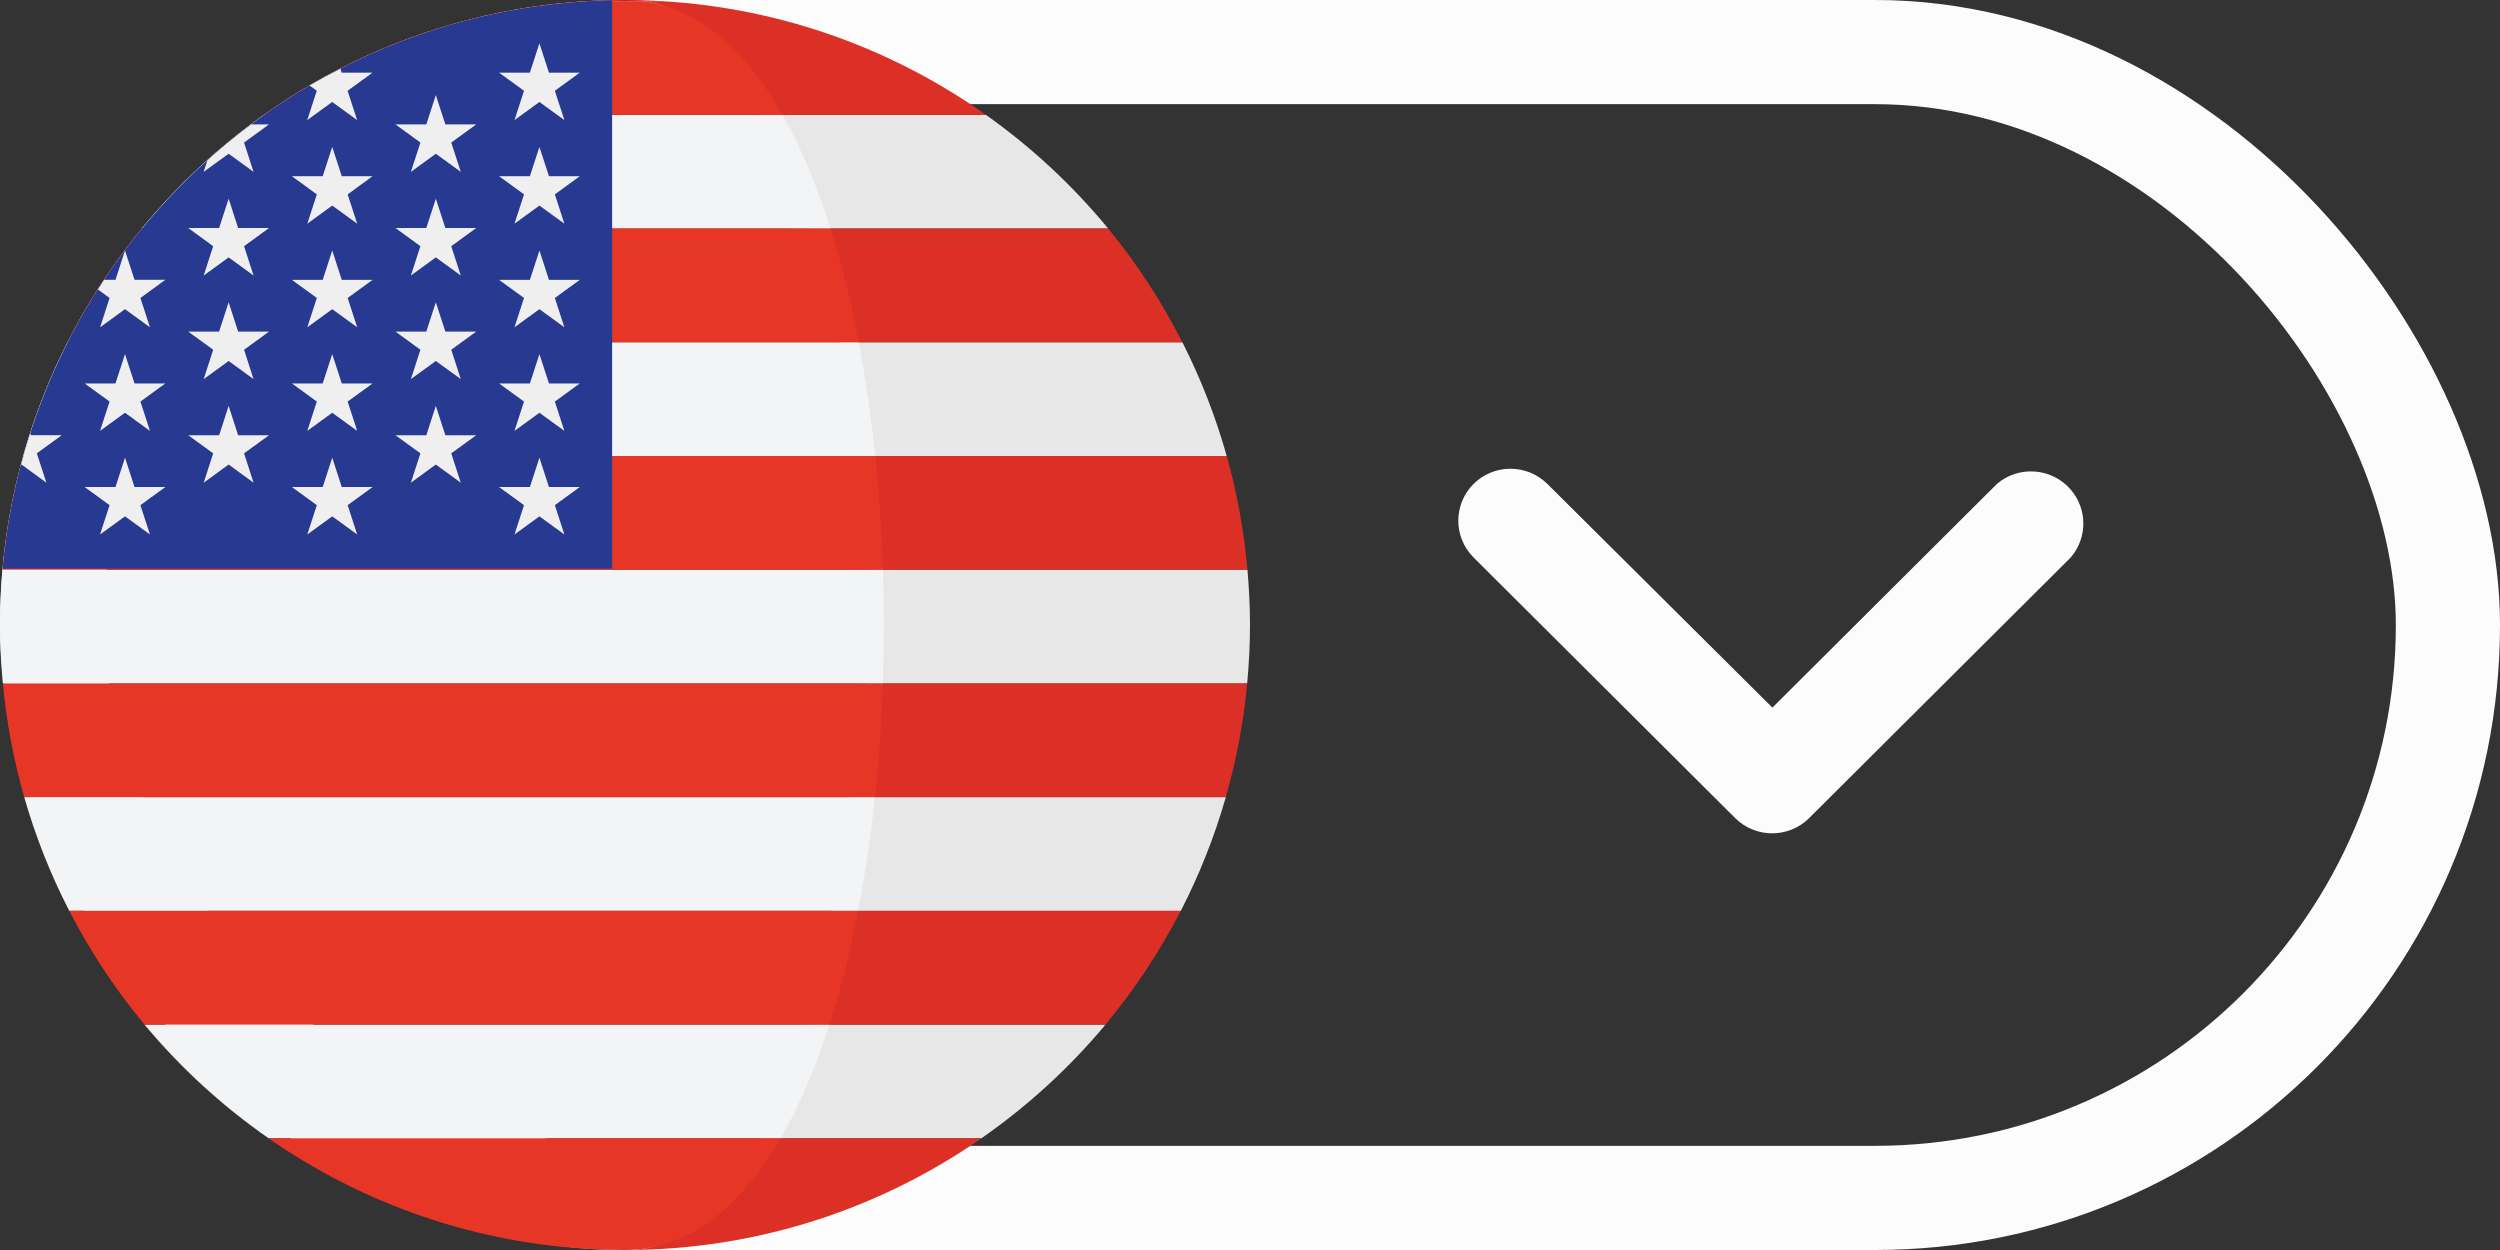 <svg width="48" height="24" viewBox="0 0 48 24" fill="none" xmlns="http://www.w3.org/2000/svg">
<rect x="0" y="0" width="48" height="24" fill="#333333" stroke="none"/>
<rect x="1" y="1" width="46" height="22" rx="11" stroke="#FCFCFC" stroke-width="2"/>
<g clip-path="url(#clip0)">
<path d="M23.947 13.122H0.055V13.123H23.947V13.122Z" fill="#C42126"/>
<path d="M22.702 6.572H1.299V6.572H22.702V6.572Z" fill="#C42126"/>
<path d="M23.552 8.755H0.447V8.755H23.552V8.755Z" fill="#C42126"/>
<path d="M5.158 21.856H18.843L18.844 21.855H5.157L5.158 21.856Z" fill="#C42126"/>
<path d="M11.999 0C11.764 0 11.53 0.009 11.298 0.022H12.701C12.469 0.009 12.235 0 11.999 0Z" fill="#C42126"/>
<path d="M23.95 10.938H0.05V10.939H23.95V10.938Z" fill="#C42126"/>
<path d="M15.547 4.388H21.277C20.596 3.56 19.805 2.826 18.929 2.205H14.626C14.982 2.832 15.288 3.571 15.547 4.388Z" fill="#E7E7E7"/>
<path d="M14.626 2.205H18.929C17.15 0.945 15.014 0.155 12.701 0.022H12.332C13.421 0.159 13.921 0.964 14.626 2.205Z" fill="#DC3027"/>
<path d="M23.553 8.755C23.339 7.994 23.053 7.264 22.702 6.572H16.109C16.243 7.273 16.348 8.005 16.426 8.755H23.553Z" fill="#E7E7E7"/>
<path d="M15.738 6.572H22.701C22.304 5.791 21.828 5.059 21.277 4.388H15.194C15.409 5.067 15.591 5.8 15.738 6.572Z" fill="#DC3027"/>
<path d="M16.679 13.122H23.946C23.98 12.753 24 12.378 24 12C24 11.642 23.981 11.289 23.951 10.939H16.68C16.704 11.665 16.704 12.396 16.679 13.122Z" fill="#E7E7E7"/>
<path d="M23.951 10.938C23.885 10.189 23.75 9.459 23.553 8.755H16.12C16.195 9.47 16.244 10.202 16.268 10.938H23.951Z" fill="#DC3027"/>
<path d="M15.984 17.489H22.671C23.027 16.797 23.318 16.067 23.536 15.305H16.308C16.228 16.056 16.12 16.788 15.984 17.489Z" fill="#E7E7E7"/>
<path d="M23.535 15.305C23.737 14.602 23.877 13.872 23.946 13.122H16.452C16.427 13.86 16.376 14.591 16.3 15.305H23.535Z" fill="#DC3027"/>
<path d="M18.843 21.855C19.732 21.237 20.534 20.502 21.226 19.672H15.595C15.332 20.493 15.02 21.231 14.657 21.855H18.843Z" fill="#E7E7E7"/>
<path d="M15.384 19.672H21.226C21.783 19.002 22.267 18.27 22.67 17.489H15.935C15.785 18.261 15.601 18.994 15.384 19.672Z" fill="#DC3027"/>
<path d="M11.565 23.991C11.541 23.991 11.517 23.989 11.492 23.989C11.517 23.989 11.541 23.991 11.565 23.991Z" fill="#DC3027"/>
<path d="M12 24C14.544 24 16.901 23.206 18.843 21.856H14.5C13.729 23.184 13.22 24 12 24Z" fill="#DC3027"/>
<path d="M12 24C11.854 24 11.71 23.997 11.565 23.991C11.711 23.996 11.856 24 12 24Z" fill="#C42126"/>
<path d="M15.024 2.205H5.072C4.195 2.826 3.404 3.56 2.724 4.388H15.944C15.686 3.571 15.38 2.832 15.024 2.205Z" fill="#F3F4F5"/>
<path d="M5.071 2.205H15.023C14.318 0.964 13.421 0.159 12.332 0.022H11.298C8.985 0.155 6.85 0.945 5.071 2.205Z" fill="#E73625"/>
<path d="M0.447 8.755H16.804C16.726 8.005 16.621 7.273 16.487 6.572H1.298C0.947 7.264 0.661 7.994 0.447 8.755Z" fill="#F3F4F5"/>
<path d="M2.723 4.388C2.172 5.059 1.695 5.791 1.299 6.572H16.488C16.34 5.8 16.158 5.067 15.944 4.388C15.944 4.388 2.723 4.388 2.723 4.388Z" fill="#E73625"/>
<path d="M0 12C0 12.378 0.02 12.753 0.054 13.122H16.951C16.976 12.396 16.977 11.665 16.953 10.939H0.049C0.019 11.289 0 11.642 0 12Z" fill="#F3F4F5"/>
<path d="M0.05 10.938H16.953C16.929 10.201 16.88 9.47 16.805 8.755H0.448C0.25 9.459 0.115 10.189 0.05 10.938Z" fill="#E73625"/>
<path d="M16.799 15.305H0.465C0.683 16.067 0.974 16.797 1.33 17.488H16.475C16.611 16.788 16.719 16.056 16.799 15.305Z" fill="#F3F4F5"/>
<path d="M0.465 15.305H16.799C16.875 14.591 16.926 13.859 16.952 13.122H0.055C0.124 13.872 0.264 14.602 0.465 15.305Z" fill="#E73625"/>
<path d="M5.157 21.855H14.987C15.35 21.231 15.662 20.493 15.925 19.672H2.774C3.466 20.502 4.268 21.237 5.157 21.855Z" fill="#F3F4F5"/>
<path d="M1.33 17.488C1.733 18.27 2.217 19.002 2.774 19.672H15.925C16.142 18.994 16.326 18.261 16.475 17.488H1.33Z" fill="#E73625"/>
<path d="M11.492 23.989C11.516 23.989 11.54 23.991 11.565 23.991C11.709 23.996 11.854 24 11.999 24C13.22 24 14.215 23.184 14.986 21.856H5.157C6.968 23.115 9.142 23.891 11.492 23.989Z" fill="#E73625"/>
<path d="M11.752 0.006C5.603 0.131 0.591 4.879 0.052 10.919H11.753V0.006H11.752Z" fill="#283991"/>
<path d="M2.4 6.799L2.583 7.362H3.175L2.696 7.71L2.879 8.273L2.4 7.925L1.921 8.273L2.104 7.71L1.625 7.362H2.217L2.4 6.799Z" fill="#EFEFEF"/>
<path d="M2.4 8.788L2.583 9.351H3.175L2.696 9.699L2.879 10.262L2.4 9.914L1.921 10.262L2.104 9.699L1.625 9.351H2.217L2.4 8.788Z" fill="#EFEFEF"/>
<path d="M4.39 3.815L4.572 4.378H5.165L4.686 4.727L4.868 5.29L4.39 4.942L3.911 5.29L4.093 4.727L3.614 4.378H4.207L4.39 3.815Z" fill="#EFEFEF"/>
<path d="M4.39 5.804L4.572 6.367H5.165L4.686 6.715L4.868 7.279L4.39 6.931L3.911 7.279L4.093 6.715L3.614 6.367H4.207L4.39 5.804Z" fill="#EFEFEF"/>
<path d="M4.39 7.793L4.572 8.357H5.165L4.686 8.704L4.868 9.268L4.39 8.919L3.911 9.268L4.093 8.704L3.614 8.357H4.207L4.39 7.793Z" fill="#EFEFEF"/>
<path d="M0.89 9.267L0.707 8.704L1.186 8.356H0.594L0.581 8.315C0.516 8.516 0.457 8.72 0.403 8.925L0.412 8.919L0.89 9.267Z" fill="#EFEFEF"/>
<path d="M1.922 6.284L2.4 5.936L2.879 6.284L2.696 5.721L3.175 5.372H2.583L2.4 4.81L2.217 5.372H1.999C1.959 5.434 1.919 5.496 1.88 5.558L2.104 5.721L1.922 6.284Z" fill="#EFEFEF"/>
<path d="M4.39 2.952L4.868 3.3L4.686 2.737L5.164 2.389H4.822C4.532 2.606 4.252 2.836 3.982 3.079L3.91 3.3L4.39 2.952Z" fill="#EFEFEF"/>
<path d="M5.899 2.306L6.378 1.958L6.857 2.306L6.674 1.743L7.153 1.395H6.561L6.536 1.319C6.336 1.421 6.137 1.528 5.943 1.641L6.082 1.742L5.899 2.306Z" fill="#EFEFEF"/>
<path d="M6.379 2.821L6.562 3.383H7.154L6.675 3.732L6.858 4.295L6.379 3.947L5.9 4.295L6.083 3.732L5.604 3.383H6.196L6.379 2.821Z" fill="#EFEFEF"/>
<path d="M6.379 4.81L6.562 5.373H7.154L6.675 5.721L6.858 6.284L6.379 5.936L5.9 6.284L6.083 5.721L5.604 5.373H6.196L6.379 4.81Z" fill="#EFEFEF"/>
<path d="M6.379 6.799L6.562 7.362H7.154L6.675 7.71L6.858 8.273L6.379 7.925L5.9 8.273L6.083 7.71L5.604 7.362H6.196L6.379 6.799Z" fill="#EFEFEF"/>
<path d="M6.379 8.788L6.562 9.351H7.154L6.675 9.699L6.858 10.262L6.379 9.914L5.9 10.262L6.083 9.699L5.604 9.351H6.196L6.379 8.788Z" fill="#EFEFEF"/>
<path d="M8.368 1.826L8.551 2.389H9.143L8.664 2.737L8.847 3.3L8.368 2.952L7.889 3.3L8.072 2.737L7.593 2.389H8.185L8.368 1.826Z" fill="#EFEFEF"/>
<path d="M8.368 3.815L8.551 4.378H9.143L8.664 4.727L8.847 5.29L8.368 4.942L7.889 5.29L8.072 4.727L7.593 4.378H8.185L8.368 3.815Z" fill="#EFEFEF"/>
<path d="M8.368 5.804L8.551 6.367H9.143L8.664 6.715L8.847 7.279L8.368 6.931L7.889 7.279L8.072 6.715L7.593 6.367H8.185L8.368 5.804Z" fill="#EFEFEF"/>
<path d="M8.368 7.793L8.551 8.357H9.143L8.664 8.704L8.847 9.268L8.368 8.919L7.889 9.268L8.072 8.704L7.593 8.357H8.185L8.368 7.793Z" fill="#EFEFEF"/>
<path d="M10.357 0.832L10.54 1.395H11.132L10.653 1.743L10.836 2.306L10.357 1.958L9.878 2.306L10.061 1.743L9.582 1.395H10.174L10.357 0.832Z" fill="#EFEFEF"/>
<path d="M10.357 2.821L10.54 3.383H11.132L10.653 3.732L10.836 4.295L10.357 3.947L9.878 4.295L10.061 3.732L9.582 3.383H10.174L10.357 2.821Z" fill="#EFEFEF"/>
<path d="M10.357 4.81L10.54 5.373H11.132L10.653 5.721L10.836 6.284L10.357 5.936L9.878 6.284L10.061 5.721L9.582 5.373H10.174L10.357 4.81Z" fill="#EFEFEF"/>
<path d="M10.357 6.799L10.54 7.362H11.132L10.653 7.71L10.836 8.273L10.357 7.925L9.878 8.273L10.061 7.71L9.582 7.362H10.174L10.357 6.799Z" fill="#EFEFEF"/>
<path d="M10.357 8.788L10.54 9.351H11.132L10.653 9.699L10.836 10.262L10.357 9.914L9.878 10.262L10.061 9.699L9.582 9.351H10.174L10.357 8.788Z" fill="#EFEFEF"/>
</g>
<path d="M28.292 10.703L33.317 15.709C33.709 16.097 34.342 16.097 34.734 15.709L39.758 10.703C40.081 10.329 40.081 9.775 39.758 9.4C39.397 8.981 38.762 8.932 38.341 9.291L34.03 13.586L29.709 9.291C29.317 8.903 28.684 8.903 28.292 9.291C27.902 9.682 27.902 10.312 28.292 10.703Z" fill="#FCFCFC"/>
<defs>
<clipPath id="clip0">
<rect width="24" height="24" fill="white"/>
</clipPath>
</defs>
</svg>
